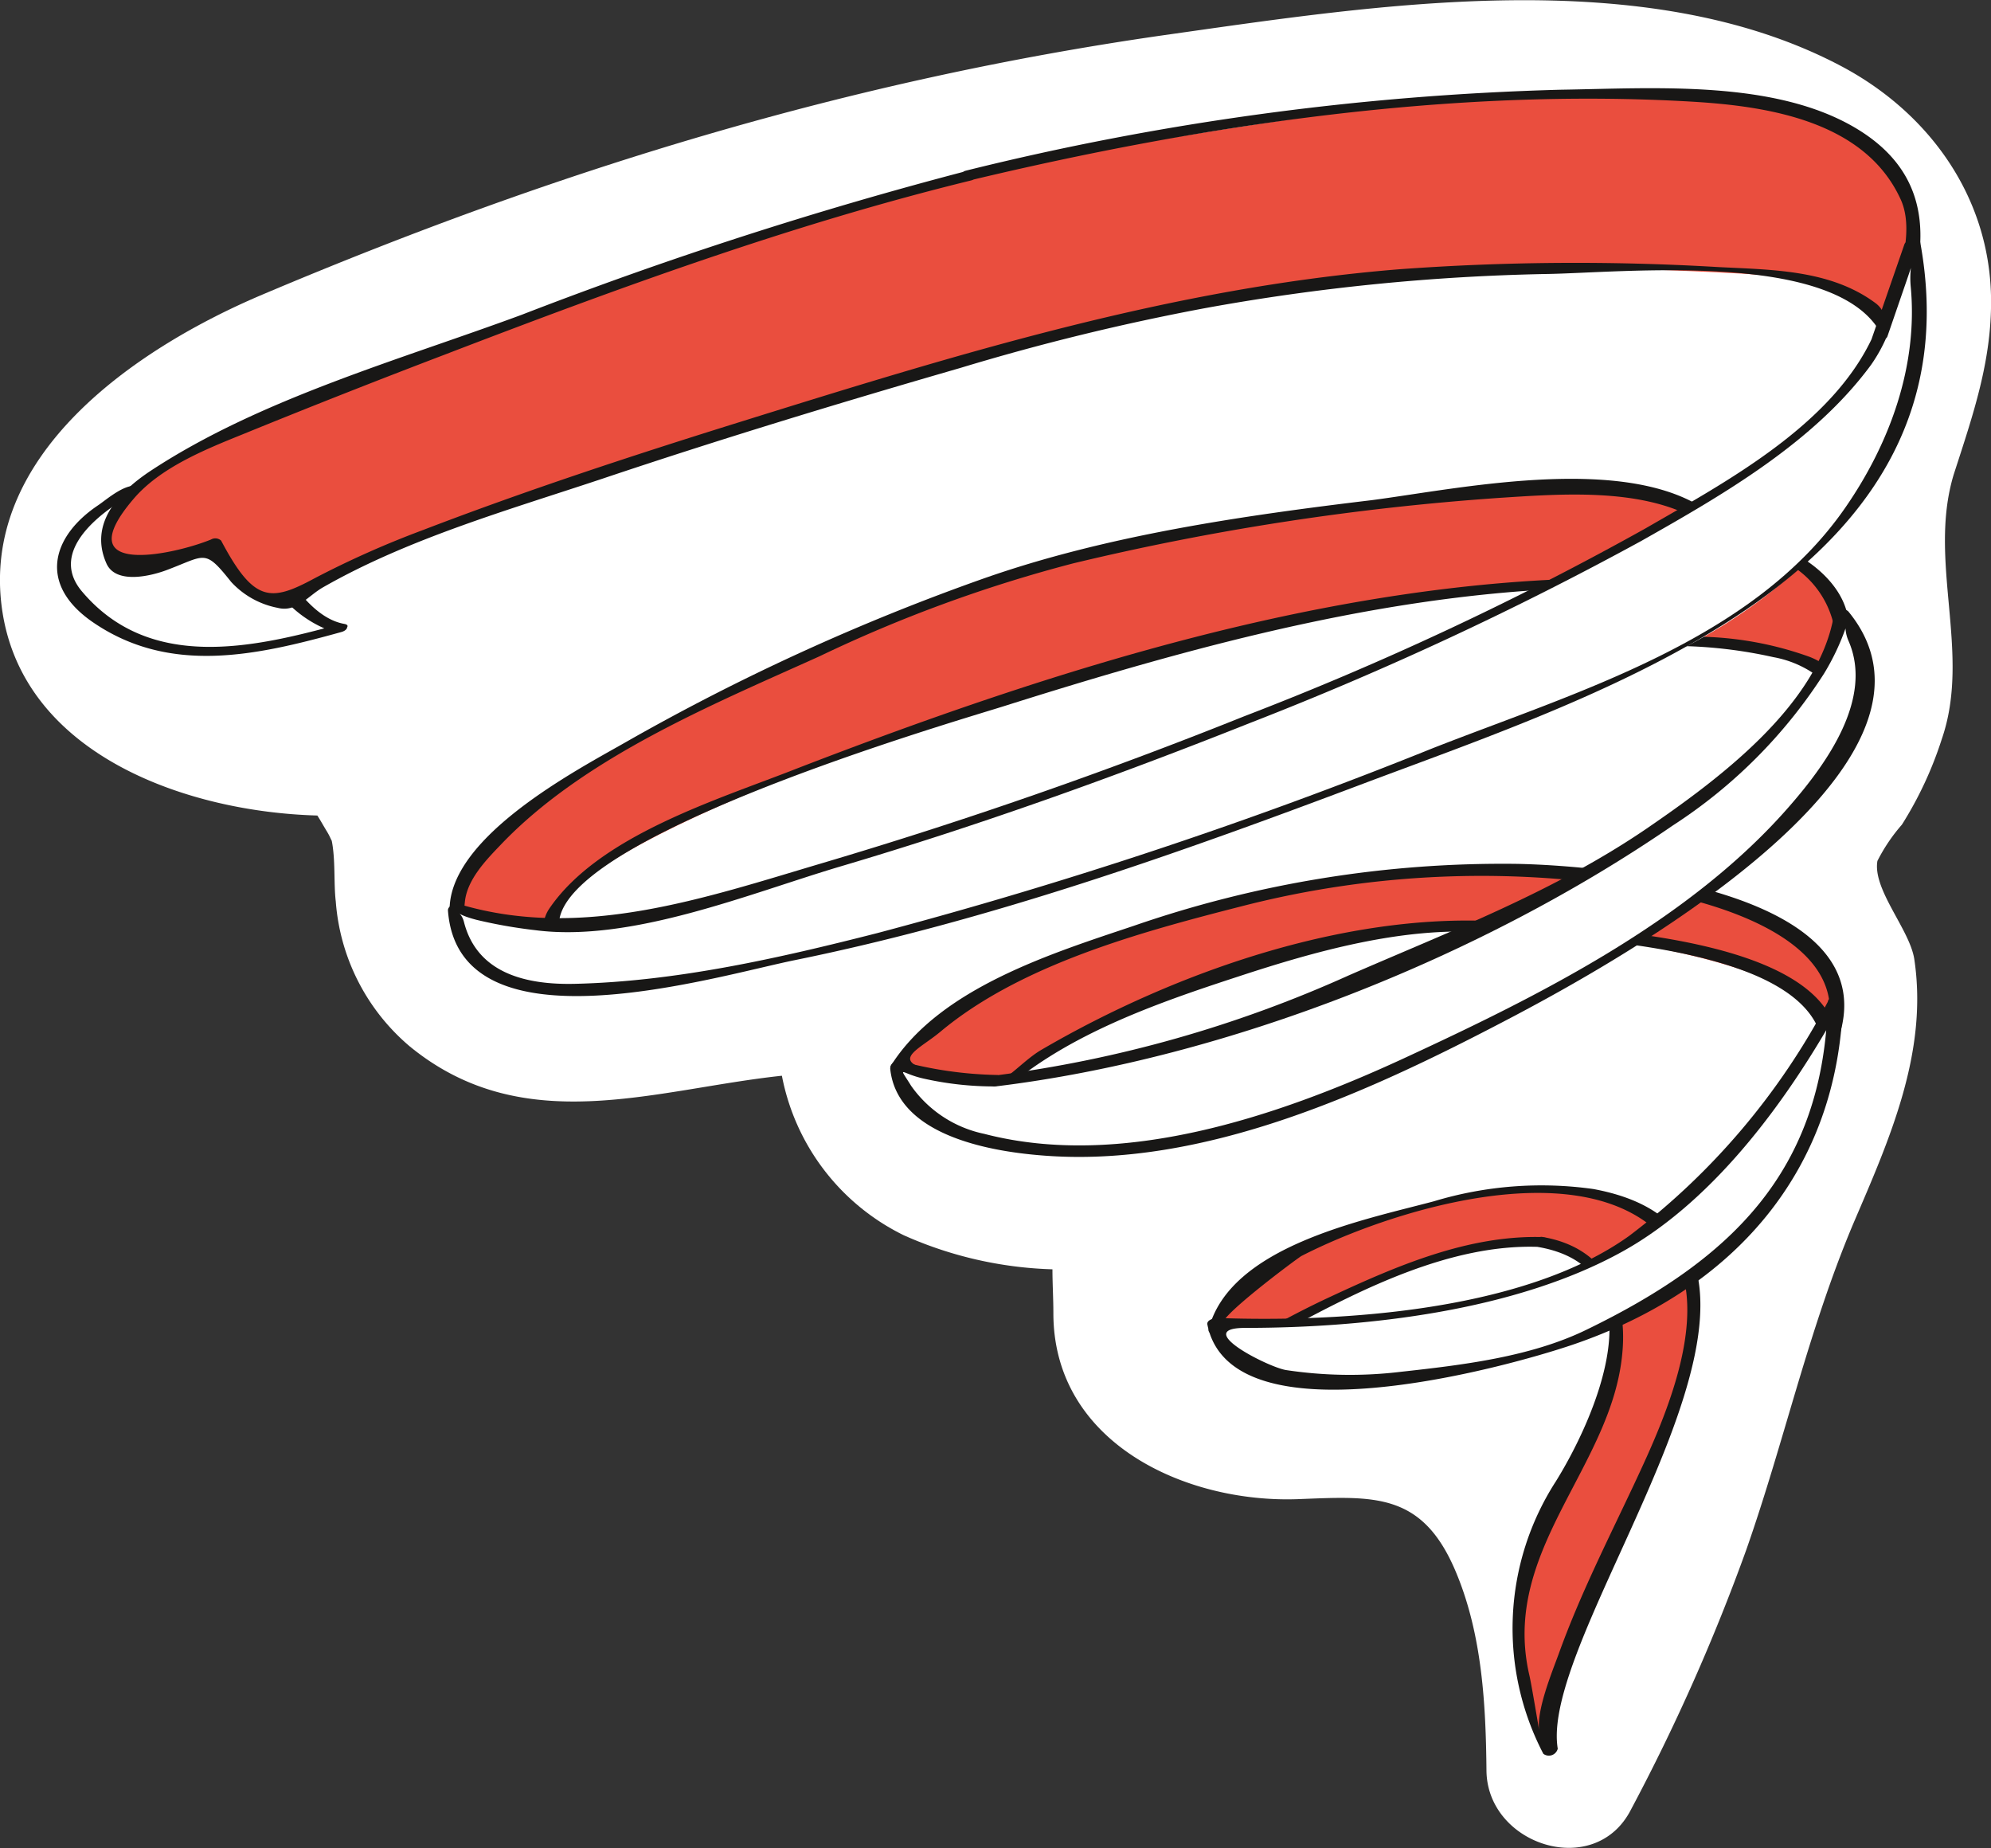 <svg id="Слой_1" data-name="Слой 1" xmlns="http://www.w3.org/2000/svg" viewBox="0 0 128.49 119.26"><rect x="0" y="0" width="128.49" height="119.26" fill="#333333" stroke="none"/><title>advantages-img1</title><path d="M153.15,1951.69c-0.15-6.43-4-11.75-9.53-14.73-12.75-6.83-30.16-4-43.78-2.08-20.37,2.91-39.28,8.72-58.25,16.75-8.17,3.46-18.43,10.42-16.75,20.61,1.51,9.14,11.93,12.77,20.3,13l0,0c0.22,0.34.41,0.69,0.6,1s0.22,0.42.33,0.63c0.25,1.26.12,2.77,0.26,3.92a13.56,13.56,0,0,0,4.79,9.36c7.35,6,15.76,2.76,24,1.88a14.49,14.49,0,0,0,7.86,10.29,25.3,25.3,0,0,0,9.6,2.2c0,0.94.06,1.87,0.06,2.83,0,8.37,8.52,12.26,15.77,12,4.94-.19,8.07-0.48,10.24,4.78,1.66,4,1.9,8.47,1.94,12.74,0.05,4.8,7,7.05,9.32,2.52a127.86,127.86,0,0,0,7.45-16.78c2.48-7.07,4-14.18,6.93-21.1,2.33-5.43,4.81-11,3.91-17-0.29-1.91-2.7-4.49-2.38-6.34a11.25,11.25,0,0,1,1.58-2.34,24.09,24.09,0,0,0,2.57-5.51c1.93-5.57-.92-11.47.77-17.07C152,1959.35,153.24,1955.82,153.15,1951.69Z" transform="translate(-24.66 -1932.62)" style="fill:#fff"/><path d="M46.61,1973.15c-0.75.13-3.71-2.52-3.83-2.89a5.58,5.58,0,0,0-.8-1.41,6.78,6.78,0,0,0-3.53-2.73,7.3,7.3,0,0,0-2.08-.51,12.38,12.38,0,0,1-1.91-.05c-0.74-.13-0.45-1.27-1.2-1.3-0.47,0-2.92,1.78-3.23,2a3.17,3.17,0,0,0-1.39,2.34,3.91,3.91,0,0,0,.89,2.44,9.36,9.36,0,0,0,5.08,3.25C38.69,1975.41,42.54,1974.28,46.61,1973.15Z" transform="translate(-24.66 -1932.62)" style="fill:#fff"/><path d="M46.9,1972.88c-1.77-.3-3.12-2.19-4-3.54a8.79,8.79,0,0,0-5.16-3.83c-1-.33-3,0.24-3.49-1.07a1,1,0,0,0-.67-0.46c-0.84-.19-2,0.84-2.57,1.23-3,2-3.91,5.08-.41,7.52,5,3.47,10.64,2.18,16.09.67,0.58-.16.45-0.66-0.13-0.5-5.65,1.56-12.23,3-16.56-2.06-2-2.28.36-4.49,2.22-5.73,1-.69,1.07.27,1.88,0.68,1.33,0.67,3.33.29,4.85,0.91,1.81,0.74,2.39,2.28,3.4,3.75a7.56,7.56,0,0,0,4,3C46.63,1973.47,47.46,1973,46.9,1972.88Z" transform="translate(-24.66 -1932.62)" style="fill:#181716"/><path d="M128.55,1970.25c-11.92,0-17.57,1.76-34.1,6.19-10.32,2.76-36.92,11.87-34.09,16.75l-6-.58c-3.62-7.92,31.33-21.81,36.25-23.12,10.44-2.77,39.68-8.1,44.43-3.12Z" transform="translate(-24.66 -1932.62)" style="fill:#ea4e3e"/><path d="M128.6,1969.92c-17.82.1-36,5.91-52.52,12.29-5.07,2-12.79,4.31-16,9.08a2.26,2.26,0,0,0-.31,1.68c0-.17,1.18-0.07-0.5-0.23l-2.61-.25c-1.56-.15-2.21.14-2-1.67,0.14-1.45,1.38-2.72,2.33-3.71,5.37-5.62,13.59-9,20.55-12.14a90.69,90.69,0,0,1,16.38-6,166.77,166.77,0,0,1,27.57-4.23c3.88-.25,8.86-0.63,12.44,1.26,1.2,0.63-1.34,1.46-2.38,2.08l-3.22,1.94c-0.56.34,0.26,0.61,0.63,0.39l6.44-3.88c0.11-.07.26-0.28,0.13-0.4-5-4.49-16.52-2-22.33-1.24-8.33,1-17.16,2.27-25.1,5.07a142.63,142.63,0,0,0-23.08,10.56c-3.33,1.9-13,6.91-11.1,12.18a0.33,0.33,0,0,0,.31.2l6,0.58c0.19,0,.79-0.15.66-0.46-2.47-5.74,25-13.72,28.54-14.83,12.67-4,25.77-7.59,39.12-7.66C129,1970.57,129.26,1969.92,128.6,1969.92Z" transform="translate(-24.66 -1932.62)" style="fill:#181716"/><path d="M140,1968.51c3.4,1.58,4.62,5.54,2.36,7.35h-0.23c-1.58-1.36-7-1.85-9.06-1.85Z" transform="translate(-24.66 -1932.62)" style="fill:#ea4e3e"/><path d="M139.62,1968.76a6.07,6.07,0,0,1,3.3,3.86,3.33,3.33,0,0,1-.28,2.37c-0.41.82-.24,0.54-0.35,0.45a4.26,4.26,0,0,0-.91-0.46,22,22,0,0,0-8.12-1.27l0.21,0.39,6.93-5.5c0.44-.35-0.52-0.4-0.78-0.19l-6.93,5.5c-0.23.18,0,.39,0.21,0.39a29.82,29.82,0,0,1,6.2.72,6.8,6.8,0,0,1,2.66,1.09,1.06,1.06,0,0,0,.8,0c1.2-.53,1.5-2.21,1.4-3.34-0.17-2-1.89-3.61-3.58-4.48C140.08,1968.11,139.19,1968.54,139.62,1968.76Z" transform="translate(-24.66 -1932.62)" style="fill:#181716"/><path d="M142.74,1999.83l0.75-2c0.23-3.17-2.92-4.62-6.34-6.56,0,0-13.21-5.35-32.56-.56-5.28,1.31-19.27,5.77-22,10.75l5.8,1.91c5.21-5.43,23.72-11.46,31.87-11C120.27,1992.35,142.56,1993.59,142.74,1999.83Z" transform="translate(-24.66 -1932.62)" style="fill:#ea4e3e"/><path d="M143.21,1999.9c3.63-9.77-14.8-11.42-20.62-11.54a72.77,72.77,0,0,0-24.77,4c-5.25,1.76-12.45,4-15.62,8.95a0.31,0.31,0,0,0,.14.5l5.8,1.91a0.62,0.62,0,0,0,.6-0.1c4.22-4.08,10.41-6.22,15.86-8,4.93-1.62,10.49-3.18,15.73-2.85,5,0.31,21.08.72,21.94,7.22,0.06,0.48,1,.23,1-0.26-0.88-6.73-16.23-7.17-21-7.59-10.2-.89-21.68,3.13-30.39,8.21-1.56.91-2.77,2.81-4.36,2.29l-3.3-1.09c-1.87-.62-0.15-1.29,1.13-2.36,5.2-4.35,13-6.45,19.42-8.09a62.08,62.08,0,0,1,26.78-.93c4.59,0.87,13.11,3.46,10.82,9.64C142.07,2000.3,143,2000.33,143.21,1999.9Z" transform="translate(-24.66 -1932.62)" style="fill:#181716"/><path d="M124,2012.76c6.31,0.54,5,8.37,4.28,10.41-0.91,2.72-3.17,5-4.07,7.7-1.81,5-2.49,10.19.45,14.71l-0.23-1.36c0.91-5.66,3.62-10.7,6.11-15.84,11.35-23.39-9.73-19-13.58-17.88-3.39.68-13.42,3.82-13.88,7.89l3.18,0.43S117.73,2012.22,124,2012.76Z" transform="translate(-24.66 -1932.62)" style="fill:#ea4e3e"/><path d="M123.87,2013.07c8.13,1.36,3.66,11.19,1.18,15.16a17.49,17.49,0,0,0-.79,17.55,0.59,0.59,0,0,0,.93-0.33c-1.35-8.11,19.66-32.91,2.3-36.11a24,24,0,0,0-10.29.79c-4.53,1.21-13.2,2.89-14.55,8.3,0,0.18.18,0.25,0.31,0.27,2.15,0.29,3,.64,4.8-0.33,4.83-2.61,10.53-5.47,16.12-5.3,0.42,0,1-.61.35-0.63-4.8-.14-9.42,1.85-13.69,3.84-1.51.7-3,1.48-4.45,2.3,0.06,0-2-.41-2.44-0.46-0.9-.12,4.73-4.31,5-4.46,5.61-2.88,17.29-6.55,22.81-1.73,4.52,4,.59,12.32-1.32,16.41-1.71,3.64-3.52,7.19-4.89,11-0.45,1.23-1.47,3.71-1.25,5,0.54,3.26-.46-2.88-0.64-3.62-1.88-8.07,5.35-13.43,6-20.82,0.36-3.86-1.29-6.82-5.17-7.47C123.79,2012.37,123.22,2013,123.87,2013.07Z" transform="translate(-24.66 -1932.62)" style="fill:#181716"/><path d="M87.13,1943.95c3.62-.91,27.61-5.21,36.22-5.21,6.79,0,21.5-1.13,24.45,6.56,1.13,2.94-1.36,8.83-1.36,8.83-1.13-3.4-6.11-3.62-9.28-3.85-8.37-.45-17.43-0.68-25.8.45-4.3.45-8.6,1.36-12.9,2-4.07.68-50.7,14-55.23,18.79,0,0-3.1,0-4.75-3.85-1.36.45-5.38,2.85-6.56,1.13-2.34-3.4,4.56-7,7.28-8.13C48.81,1956.79,72.3,1947.48,87.13,1943.95Z" transform="translate(-24.66 -1932.62)" style="fill:#ea4e3e"/><path d="M87.21,1944.27c15-3.59,31.2-6,46.65-5.09,4.94,0.29,11.13,1.27,13.44,6.26,1,2.09-.18,5.3-0.83,7.3s0.45,0.35-.77-0.56c-2.92-2.17-6.7-2.15-10.19-2.33a156.37,156.37,0,0,0-20.5.14c-14.66,1.17-28.58,5.49-42.54,9.84-6.9,2.15-13.79,4.41-20.54,7a61,61,0,0,0-7,3.12c-2.82,1.52-3.89,1.54-6-2.45a0.56,0.56,0,0,0-.65-0.07c-2.44,1-9.36,2.48-5-2.62,1.7-2,4.57-3.17,7-4.15q6.5-2.65,13.06-5.15c11.12-4.27,22.39-8.41,34-11.25,0.6-.15.42-0.79-0.17-0.64a265.11,265.11,0,0,0-28.84,9.31c-7.87,2.91-16.89,5.42-23.95,10.07-2.09,1.38-4,3.43-2.84,6,0.63,1.35,2.92.77,3.91,0.39,2.5-.94,2.41-1.38,4.13.78a5.49,5.49,0,0,0,3,1.67c1.21,0.31,1.93-.75,2.92-1.32,5.53-3.16,12-5,18-7,7.65-2.57,15.39-4.92,23.14-7.16a149.23,149.23,0,0,1,15.75-3.85,137.32,137.32,0,0,1,22-2.21c4.85-.06,19-1.62,21.74,4a0.57,0.57,0,0,0,.94-0.08c2.12-5.17,2.67-10.14-2.61-13.31s-13.08-2.59-19.12-2.5A178.88,178.88,0,0,0,87,1943.63C86.44,1943.77,86.62,1944.41,87.21,1944.27Z" transform="translate(-24.66 -1932.62)" style="fill:#181716"/><path d="M146,1954.36c-5.92,14-66,35.54-84.09,38-3,.4-7.83-1.1-7.83-1.1,0,7.35,11.18,5.23,21.83,3.06,20-4.1,47.3-15.52,53.8-18.22,16.36-6.78,20.27-18.82,18.4-27.82Z" transform="translate(-24.66 -1932.62)" style="fill:#fff"/><path d="M145.52,1954.34c-2.63,5.72-9.47,9.37-14.66,12.37a201.58,201.58,0,0,1-25.94,12.14q-13.36,5.36-27.19,9.46c-7.59,2.25-15.52,5-23.39,2.66-0.25-.08-0.8.07-0.77,0.41,0.7,9.3,17.17,4.25,22.39,3.19,12.54-2.55,24.73-6.88,36.69-11.39,15.7-5.91,39.89-13.54,35.92-35-0.07-.4-0.88-0.07-1,0.18l-2.11,6.09c-0.12.36,0.85,0.24,1-.11l1.36-3.95c1-2.95-.05-1.36.15,0.73,0.48,5.12-1.36,10.13-4.24,14.28-5.94,8.57-17.34,11.86-26.64,15.51a304.36,304.36,0,0,1-35.79,11.91c-6.35,1.62-13,3.13-19.55,3.28-3.08.07-6.3-.64-7.15-4-0.21-.81-0.81-0.54.85-0.12a31.93,31.93,0,0,0,3.77.66c6.19,0.8,13.84-2.38,19.63-4.1,9-2.66,17.77-5.81,26.45-9.26a215.87,215.87,0,0,0,25.27-11.75c5.31-3,11.17-6.38,14.84-11.37a10.12,10.12,0,0,0,1-1.79C146.64,1953.93,145.67,1954,145.52,1954.34Z" transform="translate(-24.66 -1932.62)" style="fill:#181716"/><path d="M88.94,2002.35c13.3-1.43,22.25-6.29,26.68-8,26.13-10.31,27.89-22,27.89-22,3.4,3.85,2,14-24.73,27.33-23.6,11.75-36,6.69-36.18,1.79C82.6,2001.44,87.08,2002.55,88.94,2002.35Z" transform="translate(-24.66 -1932.62)" style="fill:#fff"/><path d="M88.9,2002.72c14.94-1.81,31.33-8.32,43.72-16.84a32.61,32.61,0,0,0,9.75-9.79,15.53,15.53,0,0,0,1.44-3.06c0.4-1.23-.39-0.29.14,0.93,1.64,3.73-1.44,7.95-3.73,10.59-6.47,7.49-16.31,12.36-25.12,16.43-8,3.68-18.08,7.1-26.92,4.8a7.68,7.68,0,0,1-4.72-3.1c-0.88-1.42-.68-0.78.88-0.45a20.69,20.69,0,0,0,4.55.49c0.56,0,.73-0.75.08-0.74a25.36,25.36,0,0,1-6.21-.9,0.52,0.52,0,0,0-.65.5c0.44,4.25,6.29,5.3,9.64,5.58,10.63,0.92,21.53-4.19,30.66-9,5.66-3,29.79-16.07,21.53-26.09a0.57,0.57,0,0,0-.93.25c-1,5.87-7.63,10.71-12.08,13.76-6,4.09-12.69,6.62-19.26,9.49A80.26,80.26,0,0,1,89,2002C88.43,2002,88.25,2002.8,88.9,2002.72Z" transform="translate(-24.66 -1932.62)" style="fill:#181716"/><path d="M143.1,1997.21c0,14.83-10.48,18.76-15.46,21.25-4.3,2.26-23.91,6.08-24.59-.49,7,0.4,20.47-2.09,23.87-3.67C136,2010.45,143.1,1997.21,143.1,1997.21Z" transform="translate(-24.66 -1932.62)" style="fill:#fff"/><path d="M142.62,1997.26c-0.28,11-6.33,16.68-15.62,21.18-3.59,1.74-8,2.26-11.91,2.69a27.57,27.57,0,0,1-7.44-.11c-1.16-.19-6.14-2.72-2.62-2.72,7.77,0,17.42-1.09,24.34-4.93,6.09-3.38,10.92-10.13,14.2-16.14,0.24-.43-0.74-0.36-0.91-0.05a45.35,45.35,0,0,1-12.87,15.19c-6.76,4.84-18.54,5.58-26.55,5.29-0.21,0-.73.12-0.66,0.43,1.54,7.64,19.1,2.81,23.56,1.3,10.29-3.5,17.17-11.12,17.46-22.24C143.6,1996.71,142.63,1996.9,142.62,1997.26Z" transform="translate(-24.66 -1932.62)" style="fill:#181716"/></svg>